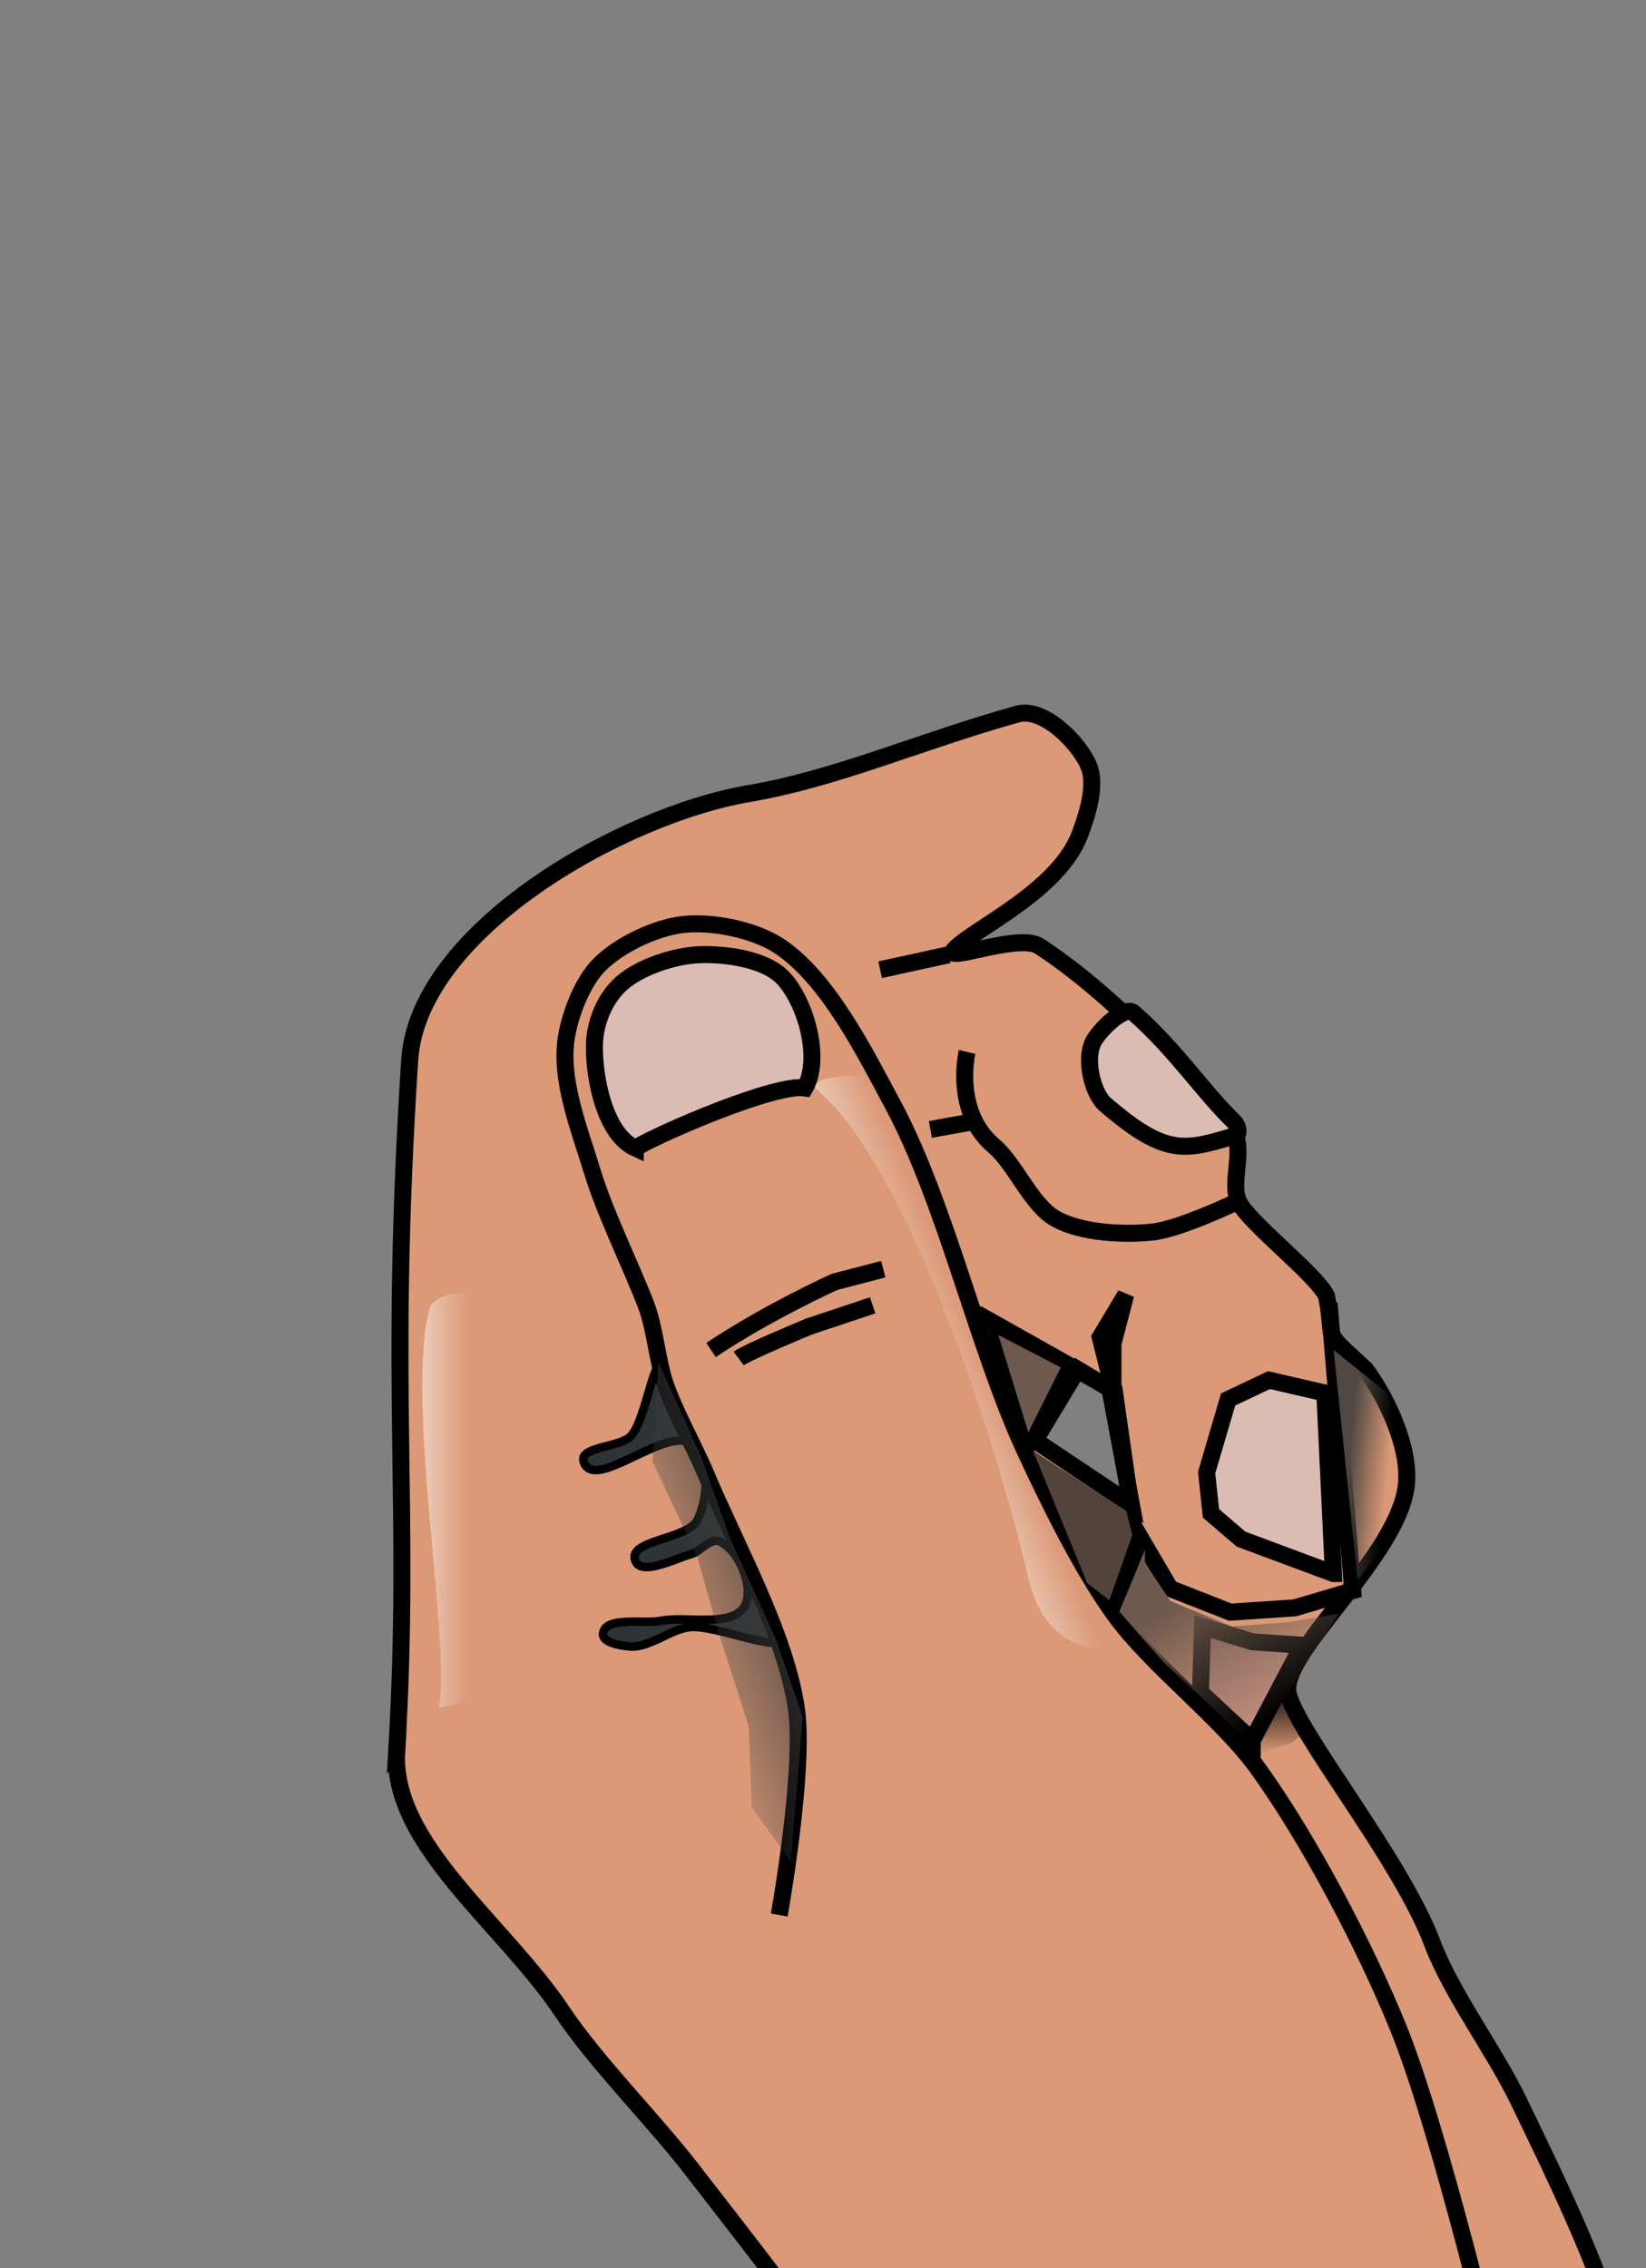 <?xml version="1.0" encoding="UTF-8" standalone="no"?>
<!-- Created with Inkscape (http://www.inkscape.org/) -->

<svg
   xmlns:dc="http://purl.org/dc/elements/1.1/"
   xmlns:cc="http://creativecommons.org/ns#"
   xmlns:rdf="http://www.w3.org/1999/02/22-rdf-syntax-ns#"
   xmlns:svg="http://www.w3.org/2000/svg"
   xmlns="http://www.w3.org/2000/svg"
   xmlns:xlink="http://www.w3.org/1999/xlink"
   xmlns:sodipodi="http://sodipodi.sourceforge.net/DTD/sodipodi-0.dtd"
   xmlns:inkscape="http://www.inkscape.org/namespaces/inkscape"
   version="1.0"
   width="362.95"
   height="500"
   id="svg5655"
   inkscape:version="0.47pre4 r22446"
   sodipodi:docname="hand-limit-0.svg">
  <rect width="100%" height="100%" fill="#808080" stroke="none"/>
  <sodipodi:namedview
     pagecolor="#ffffff"
     bordercolor="#666666"
     borderopacity="1"
     objecttolerance="10"
     gridtolerance="10"
     guidetolerance="10"
     inkscape:pageopacity="0"
     inkscape:pageshadow="2"
     inkscape:window-width="968"
     inkscape:window-height="767"
     id="namedview109"
     showgrid="false"
     inkscape:zoom="0.472"
     inkscape:cx="181.47501"
     inkscape:cy="250"
     inkscape:window-x="102"
     inkscape:window-y="60"
     inkscape:window-maximized="0"
     inkscape:current-layer="svg5655" />
  <defs
     id="defs5657">
    <inkscape:perspective
       sodipodi:type="inkscape:persp3d"
       inkscape:vp_x="0 : 250 : 1"
       inkscape:vp_y="0 : 1000 : 0"
       inkscape:vp_z="362.95001 : 250 : 1"
       inkscape:persp3d-origin="181.47501 : 166.66667 : 1"
       id="perspective113" />
    <linearGradient
       id="linearGradient6706">
      <stop
         id="stop6708"
         style="stop-color:#ffffff;stop-opacity:1"
         offset="0" />
      <stop
         id="stop6710"
         style="stop-color:#ffffff;stop-opacity:0"
         offset="1" />
    </linearGradient>
    <linearGradient
       id="linearGradient6682">
      <stop
         id="stop6684"
         style="stop-color:#555753;stop-opacity:1"
         offset="0" />
      <stop
         id="stop6686"
         style="stop-color:#555753;stop-opacity:0"
         offset="1" />
    </linearGradient>
    <linearGradient
       id="linearGradient6670">
      <stop
         id="stop6672"
         style="stop-color:#ffffff;stop-opacity:1"
         offset="0" />
      <stop
         id="stop6674"
         style="stop-color:#ffffff;stop-opacity:0"
         offset="1" />
    </linearGradient>
    <linearGradient
       id="linearGradient6660">
      <stop
         id="stop6662"
         style="stop-color:#ffffff;stop-opacity:1"
         offset="0" />
      <stop
         id="stop6664"
         style="stop-color:#ffffff;stop-opacity:0"
         offset="1" />
    </linearGradient>
    <linearGradient
       id="linearGradient9895">
      <stop
         id="stop9897"
         style="stop-color:#796052;stop-opacity:1"
         offset="0" />
      <stop
         id="stop9899"
         style="stop-color:#796052;stop-opacity:0"
         offset="1" />
    </linearGradient>
    <linearGradient
       id="linearGradient6445">
      <stop
         id="stop6447"
         style="stop-color:#6d594e;stop-opacity:1"
         offset="0" />
      <stop
         id="stop6449"
         style="stop-color:#6d594e;stop-opacity:0"
         offset="1" />
    </linearGradient>
    <linearGradient
       id="linearGradient6375">
      <stop
         id="stop6377"
         style="stop-color:#514843;stop-opacity:1"
         offset="0" />
      <stop
         id="stop6379"
         style="stop-color:#514843;stop-opacity:0"
         offset="1" />
    </linearGradient>
    <linearGradient
       id="linearGradient6361">
      <stop
         id="stop6363"
         style="stop-color:#3a3b3a;stop-opacity:1"
         offset="0" />
      <stop
         id="stop6365"
         style="stop-color:#3a3b3a;stop-opacity:0"
         offset="1" />
    </linearGradient>
    <linearGradient
       id="linearGradient6329">
      <stop
         id="stop6331"
         style="stop-color:#000000;stop-opacity:1"
         offset="0" />
      <stop
         id="stop6333"
         style="stop-color:#000000;stop-opacity:0"
         offset="1" />
    </linearGradient>
    <linearGradient
       id="linearGradient6319">
      <stop
         id="stop6321"
         style="stop-color:#363939;stop-opacity:1"
         offset="0" />
      <stop
         id="stop6323"
         style="stop-color:#363939;stop-opacity:0"
         offset="1" />
    </linearGradient>
    <linearGradient
       id="linearGradient6301">
      <stop
         id="stop6303"
         style="stop-color:#3b3c3b;stop-opacity:1"
         offset="0" />
      <stop
         id="stop6305"
         style="stop-color:#3b3c3b;stop-opacity:0"
         offset="1" />
    </linearGradient>
    <linearGradient
       id="linearGradient6267">
      <stop
         id="stop6269"
         style="stop-color:#2e3436;stop-opacity:1"
         offset="0" />
      <stop
         id="stop6271"
         style="stop-color:#2e3436;stop-opacity:0"
         offset="1" />
    </linearGradient>
    <radialGradient
       cx="272.461"
       cy="353.099"
       r="114.07"
       fx="272.461"
       fy="353.099"
       id="radialGradient6423"
       xlink:href="#linearGradient6267"
       gradientUnits="userSpaceOnUse"
       gradientTransform="matrix(0.092,-0.141,0.574,0.374,119.506,578.748)" />
    <linearGradient
       x1="288.5"
       y1="365.362"
       x2="297.75"
       y2="365.362"
       id="linearGradient6429"
       xlink:href="#linearGradient6329"
       gradientUnits="userSpaceOnUse"
       gradientTransform="matrix(0,1.673,1.817,0,-245.306,-117.971)" />
    <linearGradient
       x1="301.228"
       y1="256.867"
       x2="309.006"
       y2="234.947"
       id="linearGradient6431"
       xlink:href="#linearGradient6361"
       gradientUnits="userSpaceOnUse"
       gradientTransform="matrix(0,1.876,1.876,0,-159.526,-221.566)" />
    <linearGradient
       x1="260.953"
       y1="373.716"
       x2="261.422"
       y2="378.489"
       id="linearGradient6433"
       xlink:href="#linearGradient6375"
       gradientUnits="userSpaceOnUse"
       gradientTransform="matrix(0,1.876,1.876,0,-266.293,-176.14)" />
    <linearGradient
       x1="244"
       y1="625.737"
       x2="259"
       y2="634.737"
       id="linearGradient6451"
       xlink:href="#linearGradient6445"
       gradientUnits="userSpaceOnUse"
       gradientTransform="matrix(0,1.876,1.876,0,-776.671,-111.292)" />
    <linearGradient
       x1="202.233"
       y1="323.335"
       x2="188.798"
       y2="324.749"
       id="linearGradient6135"
       xlink:href="#linearGradient6301"
       gradientUnits="userSpaceOnUse"
       gradientTransform="matrix(-1.876,0,0,1.876,803.908,51.635)" />
    <linearGradient
       x1="220.971"
       y1="321.921"
       x2="217.082"
       y2="338.715"
       id="linearGradient6137"
       xlink:href="#linearGradient6319"
       gradientUnits="userSpaceOnUse"
       gradientTransform="matrix(-1.876,0,0,1.876,803.079,54.951)" />
    <linearGradient
       x1="288.5"
       y1="365.362"
       x2="297.75"
       y2="365.362"
       id="linearGradient6139"
       xlink:href="#linearGradient6329"
       gradientUnits="userSpaceOnUse"
       gradientTransform="matrix(-1.673,0,0,1.817,747.065,75.275)" />
    <linearGradient
       x1="301.228"
       y1="256.867"
       x2="309.006"
       y2="234.947"
       id="linearGradient6141"
       xlink:href="#linearGradient6361"
       gradientUnits="userSpaceOnUse"
       gradientTransform="matrix(-1.876,0,0,1.876,850.66,161.056)" />
    <linearGradient
       x1="260.953"
       y1="373.716"
       x2="261.422"
       y2="378.489"
       id="linearGradient6143"
       xlink:href="#linearGradient6375"
       gradientUnits="userSpaceOnUse"
       gradientTransform="matrix(-1.876,0,0,1.876,805.234,54.288)" />
    <linearGradient
       x1="210.364"
       y1="607.327"
       x2="218.408"
       y2="620.408"
       id="linearGradient6145"
       xlink:href="#linearGradient9895"
       gradientUnits="userSpaceOnUse"
       gradientTransform="matrix(-1.876,0,0,1.876,741.793,-456.559)" />
    <linearGradient
       x1="244"
       y1="625.737"
       x2="259"
       y2="634.737"
       id="linearGradient6147"
       xlink:href="#linearGradient6445"
       gradientUnits="userSpaceOnUse"
       gradientTransform="matrix(-1.876,0,0,1.876,740.386,-456.09)" />
    <radialGradient
       cx="168.268"
       cy="693.445"
       r="57.5"
       fx="168.268"
       fy="693.445"
       id="radialGradient6666"
       xlink:href="#linearGradient6660"
       gradientUnits="userSpaceOnUse"
       gradientTransform="matrix(1,0,0,0.67,0,235.224)" />
    <radialGradient
       cx="148.522"
       cy="647.451"
       r="92.522"
       fx="148.522"
       fy="647.451"
       id="radialGradient6678"
       xlink:href="#linearGradient6670"
       gradientUnits="userSpaceOnUse"
       gradientTransform="matrix(0.894,0.447,-0.692,1.382,463.558,-314.105)" />
    <radialGradient
       cx="227.64"
       cy="707.89"
       r="94.453"
       fx="227.64"
       fy="707.89"
       id="radialGradient6688"
       xlink:href="#linearGradient6682"
       gradientUnits="userSpaceOnUse"
       gradientTransform="matrix(1.328,0,0,0.378,-69.4,485.719)" />
    <radialGradient
       cx="148.522"
       cy="647.451"
       r="92.522"
       fx="148.522"
       fy="647.451"
       id="radialGradient6692"
       xlink:href="#linearGradient6670"
       gradientUnits="userSpaceOnUse"
       gradientTransform="matrix(0.894,0.447,-0.692,1.382,635.558,-420.105)" />
    <linearGradient
       x1="303.867"
       y1="549.756"
       x2="303.867"
       y2="559.678"
       id="linearGradient6712"
       xlink:href="#linearGradient6706"
       gradientUnits="userSpaceOnUse" />
    <linearGradient
       x1="321.191"
       y1="583.698"
       x2="326.141"
       y2="571.699"
       id="linearGradient6716"
       xlink:href="#linearGradient6706"
       gradientUnits="userSpaceOnUse"
       gradientTransform="matrix(1,0,0,-1,13.435,1243.1)" />
    <linearGradient
       x1="202.233"
       y1="323.335"
       x2="188.798"
       y2="324.749"
       id="linearGradient6770"
       xlink:href="#linearGradient6301"
       gradientUnits="userSpaceOnUse"
       gradientTransform="matrix(-1.876,0,0,1.876,986.695,522.401)" />
    <linearGradient
       x1="220.971"
       y1="321.921"
       x2="217.082"
       y2="338.715"
       id="linearGradient6772"
       xlink:href="#linearGradient6319"
       gradientUnits="userSpaceOnUse"
       gradientTransform="matrix(-1.876,0,0,1.876,985.866,525.717)" />
    <linearGradient
       x1="288.5"
       y1="365.362"
       x2="297.75"
       y2="365.362"
       id="linearGradient6774"
       xlink:href="#linearGradient6329"
       gradientUnits="userSpaceOnUse"
       gradientTransform="matrix(-1.673,0,0,1.817,929.852,546.04)" />
    <linearGradient
       x1="301.228"
       y1="256.867"
       x2="309.006"
       y2="234.947"
       id="linearGradient6776"
       xlink:href="#linearGradient6361"
       gradientUnits="userSpaceOnUse"
       gradientTransform="matrix(-1.876,0,0,1.876,1033.447,631.821)" />
    <linearGradient
       x1="260.953"
       y1="373.716"
       x2="261.422"
       y2="378.489"
       id="linearGradient6778"
       xlink:href="#linearGradient6375"
       gradientUnits="userSpaceOnUse"
       gradientTransform="matrix(-1.876,0,0,1.876,988.021,525.053)" />
    <linearGradient
       x1="210.364"
       y1="607.327"
       x2="218.408"
       y2="620.408"
       id="linearGradient6780"
       xlink:href="#linearGradient9895"
       gradientUnits="userSpaceOnUse"
       gradientTransform="matrix(-1.876,0,0,1.876,924.579,14.206)" />
    <linearGradient
       x1="244"
       y1="625.737"
       x2="259"
       y2="634.737"
       id="linearGradient6782"
       xlink:href="#linearGradient6445"
       gradientUnits="userSpaceOnUse"
       gradientTransform="matrix(-1.876,0,0,1.876,923.173,14.675)" />
    <clipPath
       id="clipPath">
      <path
         d="m 293.947,1259.144 c 0,0 55.24,-13.096 77.683,-22.263 17.954,-7.333 41.091,-19.475 56.842,-30.789 11.351,-8.154 22.766,-23.566 34.105,-31.737 10.112,-7.286 25.153,-14.678 36.473,-19.895 22.1,-10.183 54.352,-17.381 75.789,-28.895 11.395,-6.12 27.921,-14.314 35.052,-25.105 3.612,-5.465 5.504,-14.81 4.737,-21.316 -0.722,-6.122 -4.583,-14.173 -9,-18.474 -3.691,-3.594 -10.554,-6.237 -15.631,-7.105 -9.562,-1.635 -20.555,2.882 -29.842,5.684 -8.827,2.664 -20.766,8.522 -29.368,11.842 -5.048,1.948 -12.41,2.501 -17.526,4.263 -6.194,2.133 -13.852,6.471 -19.895,9 -15.313,6.408 -35.2,17.54 -51.631,19.895 -13.551,1.942 -45.473,-3.789 -45.473,-3.789"
         id="path6732"
         style="fill:#db9977;fill-opacity:1;fill-rule:evenodd;stroke:#000000;stroke-width:3.751;stroke-linecap:butt;stroke-linejoin:miter;stroke-miterlimit:4;stroke-opacity:1;stroke-dasharray:none" />
    </clipPath>
    <filter
       x="-0.5"
       y="-0.5"
       width="2"
       height="2"
       color-interpolation-filters="sRGB"
       id="filter">
      <feGaussianBlur
         id="feGaussianBlur6855"
         stdDeviation="5.0" />
    </filter>
    <clipPath
       id="clipPath7">
      <path
         d="m 432.273,1016.111 c 54.952,3.246 78.865,-1.896 152.516,2.872 28.482,1.844 53.94,46.715 58.732,74.851 3.288,19.302 11.669,38.103 17.526,59.201 1.551,5.587 -6.051,13.345 -11.371,15.65 -4.205,1.822 -10.896,-0.31 -15.181,-1.934 -12.285,-4.656 -20.415,-22.604 -25.087,-27.432 -3.855,-3.984 3.501,13.822 0.469,18.464 -10.162,15.555 -26.699,31.139 -40.737,42.613 -3.646,2.98 -11.425,-0.672 -15.65,1.407 -4.692,2.308 -16.028,17.096 -20.75,19.343 -10.865,2.082 -6.825,-1.473 -16.178,8.616 -6.412,4.785 -17.114,9.695 -25.087,9.027 -15.914,-1.333 -37.542,-28.223 -46.423,-26.084 -8.915,2.147 -36.496,24.803 -54.981,31.769 -11.069,4.171 -23.928,13.795 -34.583,18.933 -15.547,7.497 -36.376,17.801 -53.046,22.274 -6.503,1.745 -15.529,2.015 -22.215,2.813 -14.055,1.678 -23.997,0.277 -46.892,5.217 1.671,-24.035 2.987,-134.003 2.345,-149.233 12.163,-0.992 33.189,-13.551 46.423,-21.277 18.632,-10.877 41.182,-28.965 58.263,-42.144 10.631,-8.203 23.414,-20.973 34.583,-28.428 19.342,-12.911 36.981,-37.729 57.325,-36.517 z m 68.638,140.734 -14.185,21.277 25.556,-4.748 4.279,-7.092 -15.65,-9.437 z"
         id="path6718"
         style="fill:#db9977;fill-opacity:1;fill-rule:evenodd;stroke:#000000;stroke-width:3.751;stroke-linecap:butt;stroke-linejoin:miter;stroke-miterlimit:4;stroke-opacity:1;stroke-dasharray:none" />
    </clipPath>
    <filter
       x="-0.5"
       y="-0.5"
       width="2"
       height="2"
       color-interpolation-filters="sRGB"
       id="filtern">
      <feGaussianBlur
         stdDeviation="5.0"
         id="feGaussianBlur7186" />
    </filter>
    <radialGradient
       cx="148.522"
       cy="647.451"
       r="92.522"
       fx="148.522"
       fy="647.451"
       id="radialGradient7466"
       xlink:href="#linearGradient6670"
       gradientUnits="userSpaceOnUse"
       gradientTransform="matrix(0.894,0.447,-0.692,1.382,465.558,-210.105)" />
    <radialGradient
       cx="227.64"
       cy="707.89"
       r="94.453"
       fx="227.64"
       fy="707.89"
       id="radialGradient7468"
       xlink:href="#linearGradient6682"
       gradientUnits="userSpaceOnUse"
       gradientTransform="matrix(1.328,0,0,0.378,-75.4,593.719)" />
    <linearGradient
       x1="303.867"
       y1="549.756"
       x2="303.867"
       y2="559.678"
       id="linearGradient7470"
       xlink:href="#linearGradient6706"
       gradientUnits="userSpaceOnUse"
       gradientTransform="matrix(0,-1,1,0,-319.347,627.88)" />
    <linearGradient
       x1="321.191"
       y1="583.698"
       x2="326.141"
       y2="571.699"
       id="linearGradient7472"
       xlink:href="#linearGradient6706"
       gradientUnits="userSpaceOnUse"
       gradientTransform="matrix(0,-1,-1,0,923.754,614.445)" />
    <linearGradient
       x1="244"
       y1="625.737"
       x2="259"
       y2="634.737"
       id="linearGradient7474"
       xlink:href="#linearGradient6445"
       gradientUnits="userSpaceOnUse"
       gradientTransform="matrix(-1.876,0,0,1.876,747.173,-353.325)" />
    <linearGradient
       x1="210.364"
       y1="607.327"
       x2="218.408"
       y2="620.408"
       id="linearGradient7476"
       xlink:href="#linearGradient9895"
       gradientUnits="userSpaceOnUse"
       gradientTransform="matrix(-1.876,0,0,1.876,748.579,-353.794)" />
    <linearGradient
       x1="260.953"
       y1="373.716"
       x2="261.422"
       y2="378.489"
       id="linearGradient7478"
       xlink:href="#linearGradient6375"
       gradientUnits="userSpaceOnUse"
       gradientTransform="matrix(-1.876,0,0,1.876,812.021,157.053)" />
    <linearGradient
       x1="301.228"
       y1="256.867"
       x2="309.006"
       y2="234.947"
       id="linearGradient7480"
       xlink:href="#linearGradient6361"
       gradientUnits="userSpaceOnUse"
       gradientTransform="matrix(-1.876,0,0,1.876,857.447,263.821)" />
    <linearGradient
       x1="288.5"
       y1="365.362"
       x2="297.75"
       y2="365.362"
       id="linearGradient7482"
       xlink:href="#linearGradient6329"
       gradientUnits="userSpaceOnUse"
       gradientTransform="matrix(-1.673,0,0,1.817,753.852,178.04)" />
    <linearGradient
       x1="220.971"
       y1="321.921"
       x2="217.082"
       y2="338.715"
       id="linearGradient7484"
       xlink:href="#linearGradient6319"
       gradientUnits="userSpaceOnUse"
       gradientTransform="matrix(-1.876,0,0,1.876,809.866,157.717)" />
    <linearGradient
       x1="202.233"
       y1="323.335"
       x2="188.798"
       y2="324.749"
       id="linearGradient7486"
       xlink:href="#linearGradient6301"
       gradientUnits="userSpaceOnUse"
       gradientTransform="matrix(-1.876,0,0,1.876,810.695,154.401)" />
  </defs>
  <g
     transform="translate(-137.294,6.578)"
     id="layer1">
    <path
       d="m 224.764,379.608 c 3.246,-54.952 -1.896,-78.865 2.872,-152.516 1.844,-28.482 46.715,-53.94 74.851,-58.732 19.303,-3.288 38.103,-11.669 59.201,-17.526 5.587,-1.551 13.345,6.051 15.65,11.371 1.822,4.205 -0.31,10.896 -1.934,15.181 -4.656,12.285 -22.604,20.415 -27.432,25.087 -3.984,3.855 13.822,-3.501 18.464,-0.469 15.555,10.162 31.139,26.699 42.613,40.737 2.98,3.646 -0.672,11.425 1.407,15.65 2.308,4.692 17.096,16.028 19.343,20.75 2.082,10.865 -1.473,6.825 8.616,16.178 4.785,6.412 9.695,17.114 9.027,25.087 -1.334,15.914 -28.223,37.542 -26.084,46.423 2.147,8.915 24.803,36.496 31.769,54.981 4.172,11.069 13.795,23.928 18.933,34.583 7.497,15.547 17.801,36.376 22.274,53.046 1.745,6.503 2.015,15.529 2.814,22.215 1.678,14.055 0.277,23.997 5.217,46.892 -24.035,-1.671 -134.003,-2.987 -149.234,-2.345 -0.992,-12.163 -13.551,-33.189 -21.277,-46.423 -10.877,-18.632 -28.965,-41.182 -42.144,-58.263 -8.203,-10.631 -20.973,-23.414 -28.428,-34.583 -12.911,-19.342 -37.729,-36.981 -36.517,-57.325 z m 140.734,-68.638 21.277,14.185 -4.748,-25.556 -7.092,-4.279 -9.437,15.65 z"
       id="path6383"
       style="fill:#db9977;fill-opacity:1;fill-rule:evenodd;stroke:#000000;stroke-width:3.751;stroke-linecap:butt;stroke-linejoin:miter;stroke-miterlimit:4;stroke-opacity:1;stroke-dasharray:none" />
    <path
       d="m 387.248,216.701 c -2.02,-1.763 -7.898,4.162 -8.986,6.612 -1.64,3.694 -0.301,10.228 2.368,13.263 13.97,12.172 18.085,10.438 29.368,7.105 0.606,-0.617 0.149,-2.243 -0.474,-2.842 -6.964,-6.706 -13.046,-16.08 -22.277,-24.139 z"
       id="path6385"
       style="fill:#dbbcb3;fill-opacity:1;fill-rule:evenodd;stroke:#000000;stroke-width:3.751;stroke-linecap:butt;stroke-linejoin:miter;stroke-miterlimit:4;stroke-opacity:1;stroke-dasharray:none" />
    <path
       d="m 431.315,340.313 -1.895,-39.789 -12.316,-2.842 -9,4.263 -4.737,16.105 0.947,9 6.632,5.684 20.368,7.579 z"
       id="path6387"
       style="fill:#dbbcb3;fill-opacity:1;fill-rule:evenodd;stroke:#000000;stroke-width:3.751;stroke-linecap:butt;stroke-linejoin:miter;stroke-miterlimit:4;stroke-opacity:1;stroke-dasharray:none" />
    <path
       d="m 350.548,225.332 c 0,0 -3.151,13.064 5.921,20.747 4.846,4.104 8.159,13.069 13.737,16.105 5.666,3.085 14.902,3.541 21.316,2.842 6.157,-0.671 19.397,-7.072 19.397,-7.072"
       id="path6389"
       style="fill:none;stroke:#000000;stroke-width:3.751;stroke-linecap:butt;stroke-linejoin:miter;stroke-miterlimit:4;stroke-opacity:1;stroke-dasharray:none" />
    <path
       d="m 352.684,282.997 30.316,17.052 4.263,29.842 8.053,13.737 13.263,5.21 14.21,-0.947 12.789,-3.789 -5.215,-63.392"
       id="path6391"
       style="fill:none;stroke:#000000;stroke-width:3.751;stroke-linecap:butt;stroke-linejoin:miter;stroke-miterlimit:4;stroke-opacity:1;stroke-dasharray:none" />
    <path
       d="m 283.527,295.313 c -1.893,-4.513 -3.73,11.14 -7.105,14.684 -2.456,2.579 -11.566,2.312 -10.421,5.684 2.36,6.946 18.449,-8.397 24.158,-3.789 3.877,3.129 3.19,12.13 0.947,16.579 -2.217,4.4 -15.414,4.368 -13.737,9 1.266,3.497 8.735,-0.416 12.316,-1.421 1.959,-0.55 4.268,-3.595 6.158,-2.842 4.266,1.699 7.911,10.195 5.684,14.21 -2.731,4.924 -12.953,2.207 -18.474,3.316 -3.853,0.774 -12.37,-1.066 -12.789,2.842 -0.217,2.023 4.126,2.73 6.158,2.842 4.038,0.224 8.777,-3.755 12.789,-4.263 6.077,-0.77 22.857,7.018 20.368,1.421 -8.453,-19.009 -20.171,-44.237 -26.052,-58.263 z"
       id="path6395"
       style="fill:#2e3436;fill-rule:evenodd;stroke:#000000;stroke-width:1.876px;stroke-linecap:butt;stroke-linejoin:miter;stroke-opacity:1" />
    <path
       d="m 346.526,203.893 -15.158,3.316"
       id="path6393"
       style="fill:none;stroke:#000000;stroke-width:3.751;stroke-linecap:butt;stroke-linejoin:miter;stroke-miterlimit:4;stroke-opacity:1;stroke-dasharray:none" />
    <path
       d="m 351.564,240.761 -9.118,1.658"
       id="path9903"
       style="fill:none;stroke:#000000;stroke-width:3.751;stroke-linecap:butt;stroke-linejoin:miter;stroke-miterlimit:4;stroke-opacity:1;stroke-dasharray:none" />
    <path
       d="m 467.798,517.933 c 0,0 -13.096,-55.24 -22.263,-77.683 -7.333,-17.954 -19.475,-41.091 -30.789,-56.842 -8.154,-11.351 -23.566,-22.766 -31.737,-34.105 -7.286,-10.112 -14.678,-25.153 -19.895,-36.473 -10.183,-22.1 -17.381,-54.352 -28.894,-75.789 -6.12,-11.395 -14.314,-27.921 -25.105,-35.052 -5.465,-3.612 -14.81,-5.504 -21.316,-4.737 -6.122,0.722 -14.173,4.583 -18.474,9 -3.593,3.691 -6.237,10.554 -7.105,15.631 -1.635,9.562 2.882,20.555 5.684,29.842 2.664,8.827 8.522,20.766 11.842,29.368 1.948,5.048 2.501,12.41 4.263,17.526 2.133,6.194 6.471,13.852 9,19.895 6.408,15.313 17.54,35.2 19.895,51.631 1.942,13.551 -3.789,45.473 -3.789,45.473"
       id="path6403"
       style="fill:#db9977;fill-opacity:1;fill-rule:evenodd;stroke:#000000;stroke-width:3.751;stroke-linecap:butt;stroke-linejoin:miter;stroke-miterlimit:4;stroke-opacity:1;stroke-dasharray:none" />
    <path
       d="m 277.369,246.524 c 6.106,-3.598 31.047,-14.285 37.421,-13.263 3.659,-6.415 0.269,-18.728 -4.737,-24.158 -3.903,-4.234 -12.719,-5.417 -18.474,-5.21 -5.436,0.195 -12.92,2.621 -17.052,6.158 -3.817,3.267 -6.062,8.713 -6.158,13.737 -0.139,7.307 2.322,19.701 9,22.737 z"
       id="path6405"
       style="fill:#dbbcb3;fill-opacity:1;fill-rule:evenodd;stroke:#000000;stroke-width:3.751;stroke-linecap:butt;stroke-linejoin:miter;stroke-miterlimit:4;stroke-opacity:1;stroke-dasharray:none" />
    <path
       d="m 294.081,291.04 c 12.661,-8.441 27.197,-15.005 27.197,-15.005 l 10.785,-2.814"
       id="path6407"
       style="fill:none;stroke:#000000;stroke-width:3.751;stroke-linecap:butt;stroke-linejoin:miter;stroke-miterlimit:4;stroke-opacity:1;stroke-dasharray:none" />
    <path
       d="m 300.177,292.916 c 1.876,-1.407 15.474,-7.034 15.474,-7.034 l 14.068,-4.689"
       id="path6409"
       style="fill:none;stroke:#000000;stroke-width:3.751;stroke-linecap:butt;stroke-linejoin:miter;stroke-miterlimit:4;stroke-opacity:1;stroke-dasharray:none" />
    <path
       d="m 420.851,364.661 -5.905,8.783 -3.634,3.764 3.18,2.928 7.723,-2.509 3.634,-3.346 -4.997,-7.11 0,-2.509 z"
       id="path6415"
       style="fill:url(#linearGradient6429);fill-opacity:1;fill-rule:evenodd;stroke:none" />
    <path
       d="m 382.707,299.481 -2.814,-11.254 5.627,-9.378 -2.814,10.785 0,9.847 z"
       id="path6417"
       style="fill:none;stroke:#000000;stroke-width:3.751;stroke-linecap:butt;stroke-linejoin:miter;stroke-miterlimit:4;stroke-opacity:1;stroke-dasharray:none" />
    <path
       d="m 282.485,293.703 9.284,20.558 6.632,18.568 9.947,21.884 5.968,17.242 -2.653,31.831 -8.621,-11.937 -0.663,-17.905 -6.632,-20.558 -4.642,-16.579 -9.947,-21.221 1.326,-21.884 z"
       id="path6419"
       style="fill:url(#linearGradient6431);fill-opacity:1;fill-rule:evenodd;stroke:none" />
    <path
       d="m 431.362,291.05 5.305,50.731 7.626,-9.616 2.984,-10.942 -0.332,-7.626 -3.979,-13.263 -11.605,-9.284 z"
       id="path6421"
       style="fill:url(#linearGradient6433);fill-opacity:1;fill-rule:evenodd;stroke:none" />
    <path
       d="m 355.874,285.855 16.579,8.621 -8.621,17.242 -7.958,-25.863 z"
       id="path6439"
       style="fill:#6d594e;fill-opacity:1;fill-rule:evenodd;stroke:#000000;stroke-width:1.876px;stroke-linecap:butt;stroke-linejoin:miter;stroke-opacity:1" />
    <path
       d="m 365.078,313.239 11.937,29.179 5.968,4.642 5.968,-7.295 -3.316,-13.263 -20.558,-13.263 z"
       id="path6441"
       style="fill:#53443b;fill-opacity:1;fill-rule:evenodd;stroke:none" />
    <path
       d="m 388.803,332.305 -5.627,15.943"
       id="path9881"
       style="fill:none;stroke:#000000;stroke-width:3.751;stroke-linecap:butt;stroke-linejoin:miter;stroke-miterlimit:4;stroke-opacity:1;stroke-dasharray:none" />
    <path
       d="m 419.752,364.661 -8.441,14.068"
       id="path9883"
       style="fill:none;stroke:#000000;stroke-width:3.751;stroke-linecap:butt;stroke-linejoin:miter;stroke-miterlimit:4;stroke-opacity:1;stroke-dasharray:none" />
    <path
       d="m 413.41,377.118 11.07,-20.986 -11.023,-0.755 -10.989,-3.363 -0.474,14.495 11.416,10.61 z"
       id="path9905"
       style="fill:#c28e7e;fill-opacity:1;fill-rule:evenodd;stroke:#000000;stroke-width:3.751;stroke-linecap:butt;stroke-linejoin:miter;stroke-miterlimit:4;stroke-opacity:1;stroke-dasharray:none" />
    <path
       d="m 389.741,335.119 -5.627,13.599 9.847,11.254 12.661,11.723 5.158,5.158 9.378,-9.847 11.254,-17.819 -11.254,1.876 -12.192,0.938 -13.599,-5.627 -5.627,-8.441 0,-2.814 z"
       id="path6443"
       style="fill:url(#linearGradient6451);fill-opacity:1;fill-rule:evenodd;stroke:none" />
    <path
       d="m 234.015,369.88 c 3,-12 -7.459,-68.117 -2,-88 1.43,-5.207 20.575,-4.747 18,0 -14.014,25.835 -2.545,59.371 -4,82 -0.258,4.017 -12,6 -12,6 z"
       id="path6694"
       style="opacity:0.5;fill:url(#linearGradient7470);fill-opacity:1;fill-rule:evenodd;stroke:none" />
    <path
       d="m 384.534,356.445 c -3,-12 -43.453,-102.765 -48.912,-122.648 -1.43,-5.207 -22.092,-3.523 -18,0 21.792,18.764 41.345,85.357 46.426,107.456 4.501,19.573 20.485,15.192 20.485,15.192 z"
       id="path6714"
       style="opacity:0.5;fill:url(#linearGradient7472);fill-opacity:1;fill-rule:evenodd;stroke:none" />
  </g>
  <rect
     style="fill:#ffffff;stroke:none"
     id="rect2919"
     width="213.983"
     height="99.576"
     x="152.542"
     y="500.237" />
</svg>

